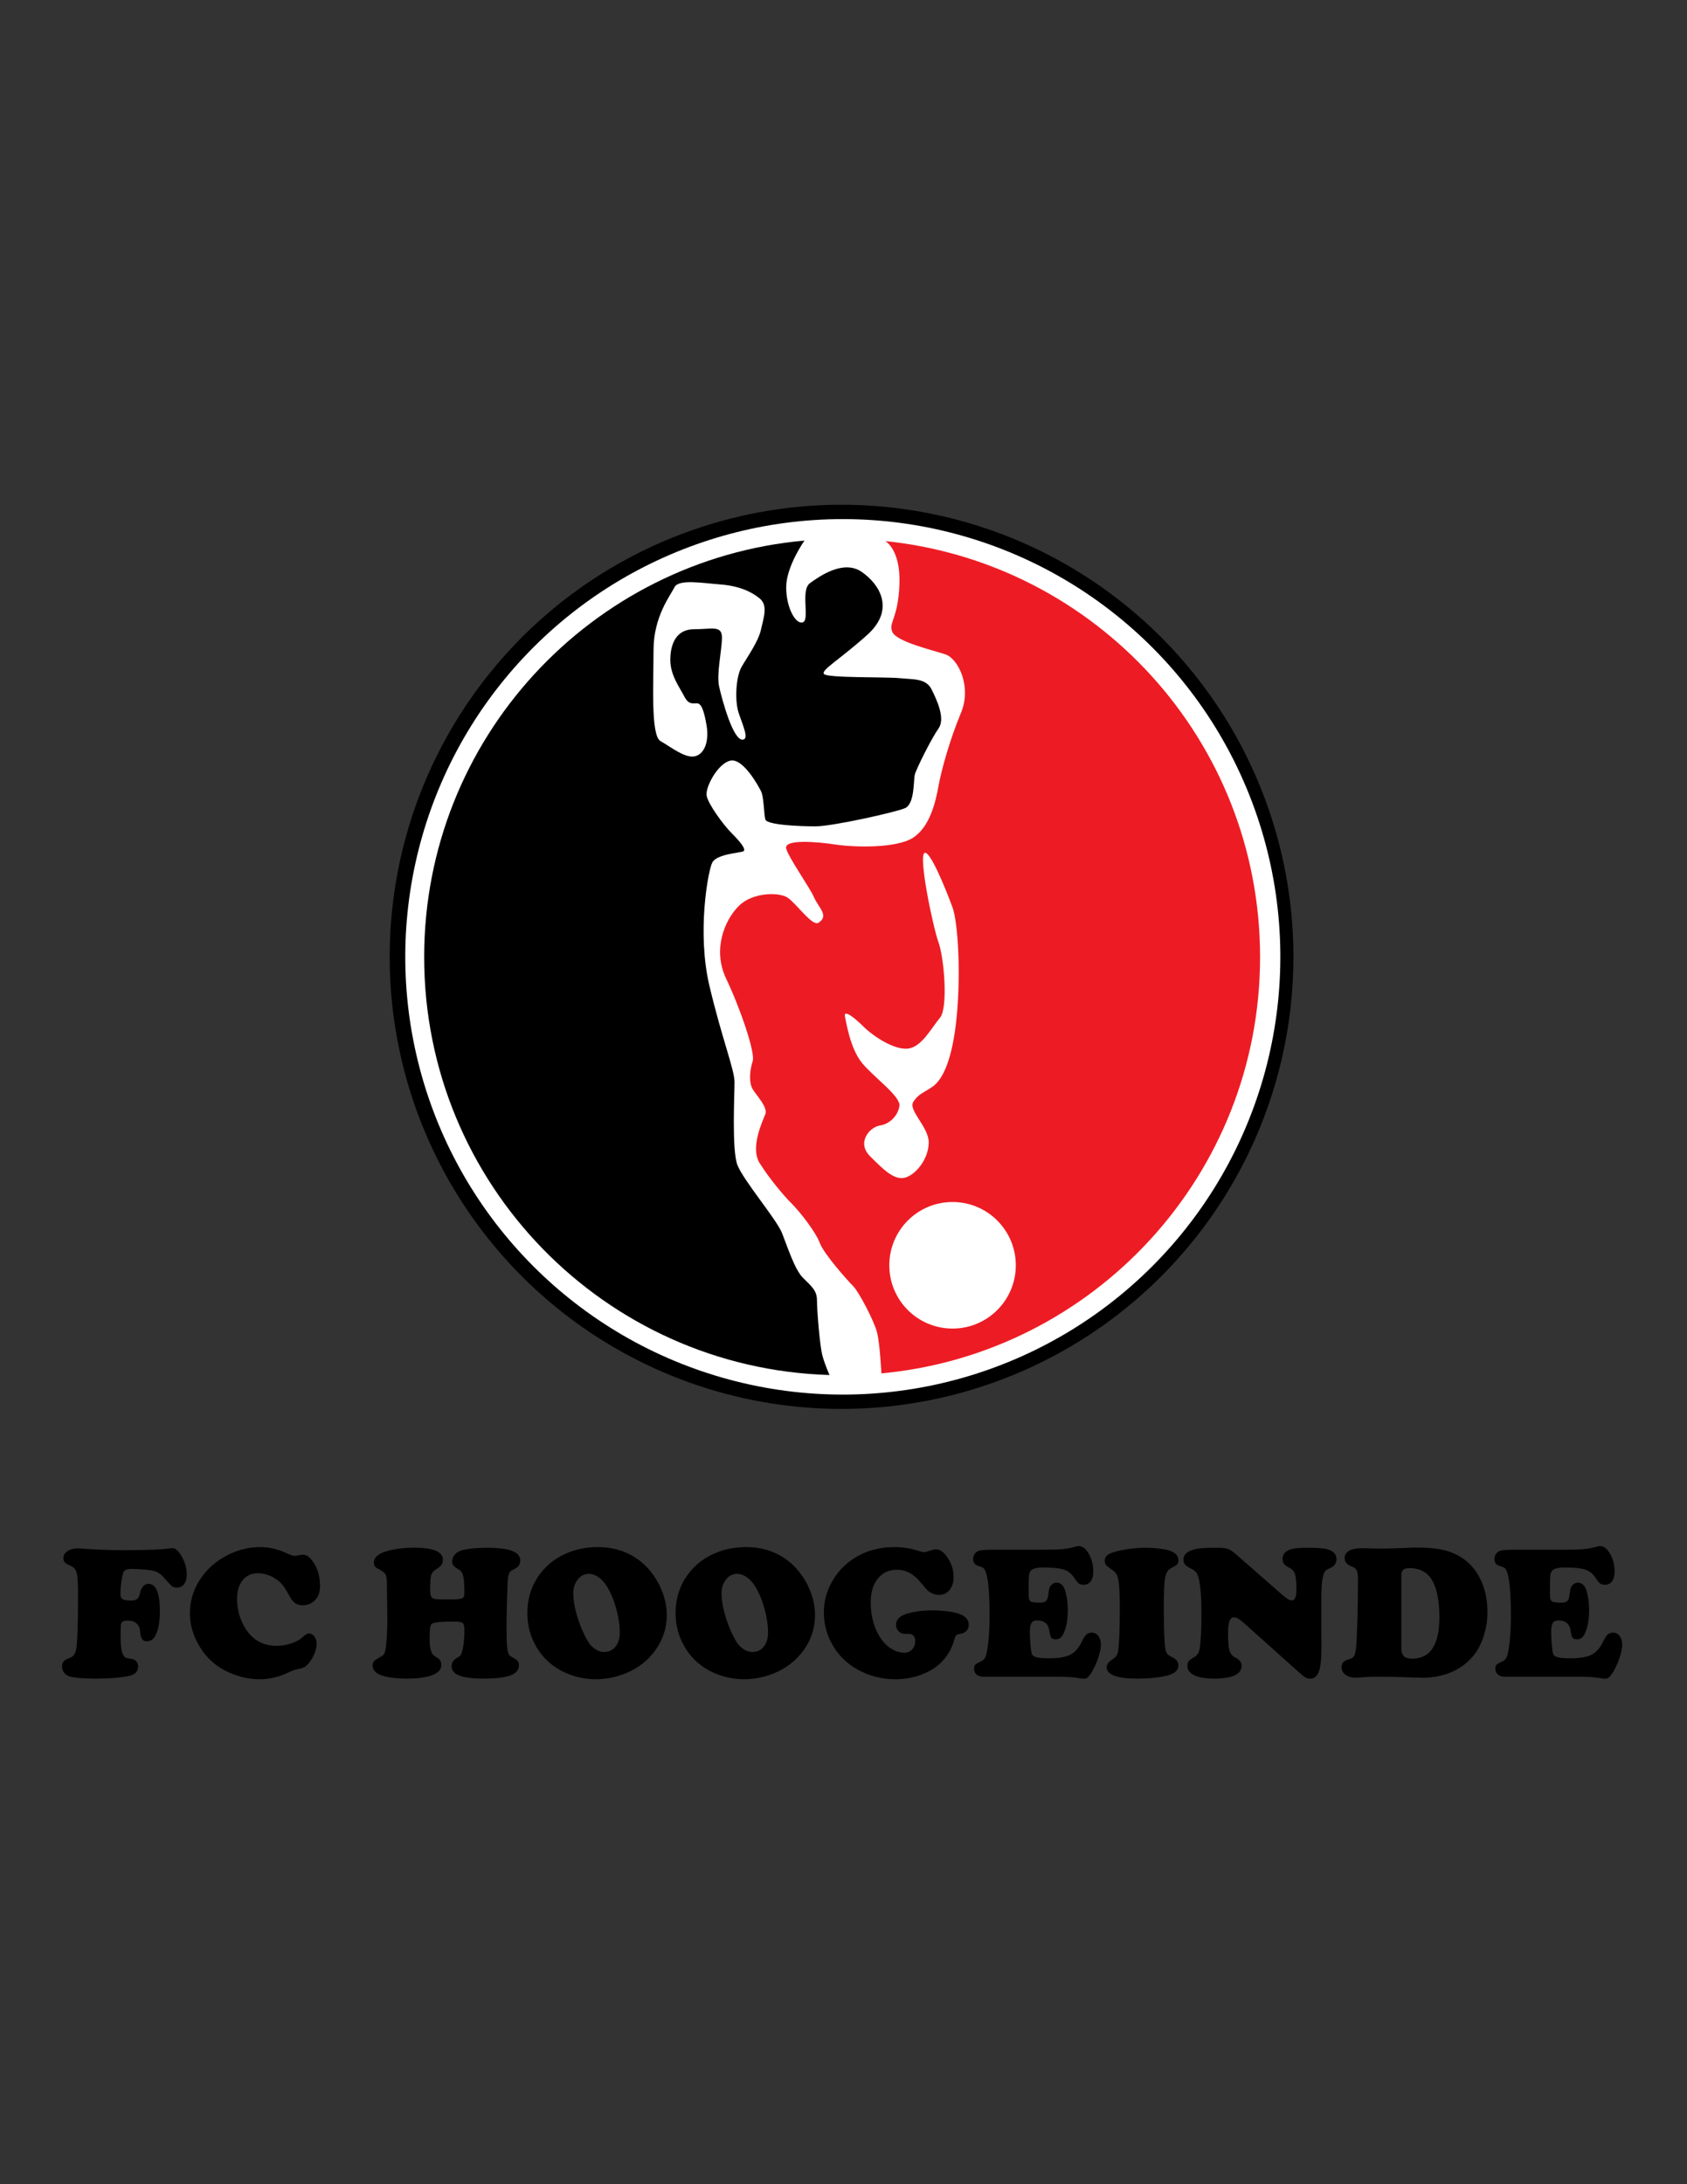 <?xml version="1.0" encoding="iso-8859-1"?>
<!-- Generator: Adobe Illustrator 24.0.1, SVG Export Plug-In . SVG Version: 6.00 Build 0)  -->
<svg version="1.1" id="Layer_1" xmlns="http://www.w3.org/2000/svg" xmlns:xlink="http://www.w3.org/1999/xlink" x="0px" y="0px"
	 viewBox="0 0 612 792" style="enable-background:new 0 0 612 792;" xml:space="preserve">
<rect x="0" y="0" width="612" height="792" fill="#333333" stroke="none"/>
<ellipse transform="matrix(0.159 -0.987 0.987 0.159 -85.81 593.299)" cx="305.5" cy="347.04" rx="163.968" ry="163.969"/>
<ellipse transform="matrix(0.229 -0.974 0.974 0.229 -102.228 565.042)" style="fill:#FFFFFF;" cx="305.501" cy="347.04" rx="158.634" ry="158.635"/>
<path d="M300.935,498.588c-81.634-2.407-147.058-69.354-147.058-151.557c0-79.133,60.639-144.111,137.97-151.019
	c0,0-6.636,9.346-6.636,16.939c0,7.602,3.57,13.687,6.095,12.666c2.548-1.002-1.013-11.656,2.548-14.183
	c3.535-2.536,12.149-8.618,18.766-4.052c6.586,4.549,12.15,13.688,2.023,22.806c-10.16,9.116-16.756,12.681-15.753,14.187
	c1.035,1.525,22.328,1.027,27.399,1.525c5.067,0.513,9.615,0,11.652,4.058c2.032,4.053,5.046,10.642,2.534,14.179
	c-2.534,3.557-8.105,14.712-8.604,16.747c-0.515,2.017,0,10.636-3.561,12.162c-3.539,1.515-26.353,6.592-32.445,6.592
	c-6.08,0-17.726-0.515-18.236-2.535c-0.52-2.026-0.52-8.119-1.523-10.149c-0.992-2.023-6.575-12.152-11.152-11.146
	c-4.567,1.023-9.115,9.632-8.608,12.665c0.5,3.046,6.082,10.649,9.109,13.678c3.06,3.056,5.58,6.082,4.076,6.607
	c-1.542,0.514-9.66,1.011-11.162,4.057c-1.523,3.051-5.581,25.338-1.017,44.611c4.557,19.255,9.114,30.41,9.114,34.968
	c0,4.559-1.012,24.326,1.002,29.909c2.063,5.579,14.23,19.76,16.241,24.839c2.019,5.079,4.562,13.175,7.597,16.218
	c3.058,3.036,5.068,4.573,5.068,8.113c0,3.543,1.015,16.724,2.028,20.276C299.423,495.296,300.935,498.588,300.935,498.588"/>
<path style="fill:#ED1C24;" d="M319.745,498.001c77.076-7.182,137.378-72.049,137.378-150.97
	c0-78.453-59.579-142.988-135.939-150.827c0,0,5.613,3.061,5.104,15.727c-0.493,12.684-4.057,13.686-2.566,17.238
	c1.564,3.555,14.739,6.591,19.265,8.123c4.578,1.507,9.656,11.651,5.591,21.285c-4.027,9.63-7.092,20.771-8.103,26.354
	c-1.002,5.583-3.035,14.707-9.12,18.753c-6.07,4.053-21.811,3.552-28.386,2.533c-6.595-1.009-18.765-2.026-17.758,1.521
	c1.046,3.553,8.643,14.202,10.156,17.75c1.523,3.545,5.569,6.597,1.523,9.128c-2.197,1.372-8.108-7.114-11.162-9.128
	c-3.025-2.033-12.676-2.033-17.739,3.036c-5.068,5.073-9.62,15.713-4.557,26.363c5.082,10.639,10.642,26.863,9.62,29.905
	c-1.015,3.045-1.512,7.603,0,10.145c1.543,2.527,5.58,6.589,4.577,9.108c-1.012,2.547-5.592,12.172-2.022,17.75
	c3.524,5.578,8.597,11.66,11.663,14.699c3.024,3.051,8.595,10.152,10.12,14.192c1.501,4.06,10.138,13.696,12.156,15.712
	c2.033,2.035,7.603,12.672,8.625,16.747C319.205,487.197,319.745,498.001,319.745,498.001"/>
<path style="fill:#FFFFFF;" d="M269.528,268.208c2.221-0.315,0-5.071-1.543-9.63c-1.521-4.566-1.013-13.175,1.035-16.736
	c2.01-3.549,6.091-9.117,7.082-13.678c1.004-4.573,2.526-8.625-0.499-11.151c-3.06-2.538-7.618-4.567-14.203-5.082
	c-6.58-0.497-15.205-2.033-16.718,1.02c-1.512,3.04-7.598,10.64-7.598,22.81c0,12.163-1.036,30.921,2.515,32.949
	c3.571,2.024,8.626,6.093,12.164,5.586c3.556-0.526,5.583-5.077,4.578-11.159c-1.022-6.085-2.058-8.115-3.557-8.115
	c-1.523,0-3.035,0.52-4.56-2.537c-1.543-3.03-5.055-7.602-5.055-13.18c0-5.563,2.019-11.141,8.594-11.141
	c6.601,0,10.141-1.526,10.141,3.035c0,4.562-2.038,13.176-1.026,17.745C261.906,253.511,265.943,268.709,269.528,268.208"/>
<path style="fill:#FFFFFF;" d="M335.402,309.273c-2.314,1.152,3.055,26.859,5.069,32.437c2.023,5.583,3.557,23.816,0.511,27.371
	c-3.045,3.55-6.596,10.654-11.673,11.158c-5.05,0.496-12.675-4.572-16.191-8.118c-3.577-3.543-7.117-6.074-6.592-3.543
	c0.511,2.527,2.013,11.66,6.09,16.729c4.018,5.064,14.178,12.157,13.668,15.717c-0.492,3.543-3.557,6.584-7.082,7.094
	c-3.561,0.502-8.634,6.084-3.561,11.14c5.063,5.074,9.125,9.121,13.17,7.61c4.063-1.53,8.102-7.114,8.102-12.666
	c0-5.582-7.604-11.667-5.562-14.708c2.028-3.046,3.541-3.046,7.105-5.583c3.528-2.533,7.093-9.628,8.616-25.333
	c1.501-15.713,0.489-33.962-1.523-39.545C343.52,323.454,337.436,308.233,335.402,309.273"/>
<path style="fill:#FFFFFF;" d="M345.552,435.851c-12.685,0-22.937,10.274-22.937,22.957c0,12.667,10.251,22.937,22.937,22.937
	c12.682,0,22.955-10.27,22.955-22.937C368.507,446.125,358.234,435.851,345.552,435.851"/>
<path d="M47.67,568.885c-1.552,0-2.508,0.394-2.868,1.181c-0.27,0.585-0.523,1.733-0.76,3.441c-0.236,1.71-0.354,3.262-0.354,4.656
	c0,0.833,0.27,1.406,0.81,1.721c0.54,0.316,1.552,0.473,3.037,0.473c0.989,0,1.721-0.18,2.193-0.54
	c0.472-0.359,0.798-0.967,0.978-1.822c0.517-2.452,1.575-3.678,3.172-3.678c2.744,0,4.117,3.285,4.117,9.852
	c0,4.162-0.597,7.221-1.789,9.178c-0.719,1.193-1.709,1.788-2.969,1.788c-1.327,0-2.092-0.888-2.294-2.666
	c-0.113-1.147-0.253-1.957-0.422-2.429c-0.168-0.473-0.489-0.922-0.961-1.35c-0.743-0.697-1.822-1.046-3.239-1.046
	c-1.012,0-1.699,0.18-2.058,0.54c-0.36,0.36-0.518,1.046-0.472,2.058c0,0.181-0.011,1.227-0.034,3.138
	c0,3.892,0.405,6.265,1.215,7.119c0.27,0.337,0.545,0.557,0.826,0.658c0.281,0.102,1.018,0.243,2.21,0.422
	c0.584,0.091,1.08,0.393,1.485,0.911c0.405,0.518,0.607,1.113,0.607,1.788c0,1.733-1.012,2.846-3.037,3.341
	c-2.925,0.697-7.03,1.046-12.315,1.046c-4.634,0-7.828-0.27-9.582-0.81c-0.788-0.247-1.429-0.696-1.923-1.35
	c-0.495-0.652-0.742-1.371-0.742-2.159c0-0.99,0.36-1.788,1.08-2.396c0.18-0.135,0.798-0.416,1.856-0.844
	c1.259-0.494,2.013-1.641,2.261-3.441c0.405-2.767,0.607-9.076,0.607-18.929c0-4.252-0.146-7.006-0.438-8.267
	c-0.293-1.259-1.001-2.136-2.126-2.632c-1.125-0.494-1.862-0.927-2.21-1.299c-0.349-0.37-0.523-0.904-0.523-1.602
	c0-0.989,0.483-1.816,1.451-2.48c0.967-0.663,2.159-0.996,3.577-0.996c0.899,0,2.215,0.068,3.948,0.203
	c3.666,0.292,8.053,0.438,13.159,0.438c8.165,0,13.665-0.224,16.5-0.675c0.382-0.044,0.675-0.067,0.877-0.067
	c0.787,0,1.541,0.451,2.26,1.35c1.98,2.519,2.969,5.31,2.969,8.368c0,1.396-0.326,2.508-0.978,3.34
	c-0.653,0.832-1.508,1.249-2.564,1.249c-0.788,0-1.384-0.157-1.789-0.472c-0.405-0.315-1.44-1.417-3.104-3.307
	c-1.012-1.169-2.233-1.934-3.661-2.294C54.221,569.234,51.562,568.997,47.67,568.885z"/>
<path d="M94.334,560.989c3.284,0,6.456,0.72,9.515,2.159c1.44,0.675,2.44,1.012,3.003,1.012c0.405,0,1.057-0.101,1.957-0.303
	c0.292-0.068,0.618-0.102,0.978-0.102c1.17,0,2.194,0.54,3.071,1.62c2.159,2.609,3.239,5.849,3.239,9.717
	c0,2.722-0.934,4.713-2.801,5.972c-1.012,0.675-2.148,1.012-3.407,1.012c-1.147,0-2.082-0.247-2.801-0.742
	c-0.719-0.494-1.417-1.372-2.092-2.632c-0.968-1.776-1.754-3.054-2.362-3.829c-0.607-0.777-1.35-1.479-2.227-2.109
	c-2.182-1.529-4.465-2.294-6.849-2.294c-2.317,0-4.157,0.838-5.518,2.514c-1.361,1.676-2.04,3.919-2.04,6.731
	c0,3.869,0.978,7.412,2.935,10.628c2.655,4.296,6.456,6.444,11.404,6.444c1.822,0,3.627-0.304,5.415-0.911
	c1.788-0.607,3.178-1.394,4.167-2.362c0.854-0.81,1.552-1.214,2.092-1.214c0.787,0,1.462,0.366,2.024,1.096
	c0.563,0.732,0.844,1.615,0.844,2.649c0,1.305-0.394,2.767-1.182,4.386c-0.787,1.62-1.731,2.89-2.834,3.813
	c-0.473,0.383-1.451,0.72-2.935,1.012c-0.855,0.157-1.991,0.574-3.408,1.249c-3.33,1.597-6.793,2.396-10.392,2.396
	c-3.756,0-7.502-0.843-11.235-2.53c-4.342-1.957-7.772-4.96-10.292-9.009c-2.474-3.937-3.711-8.053-3.711-12.349
	c0-4.994,1.552-9.549,4.656-13.665c2.699-3.577,6.22-6.31,10.561-8.199C87.417,561.709,90.824,560.989,94.334,560.989z"/>
<path d="M150.141,561.192c7.018,0,10.527,1.451,10.527,4.353c0,0.788-0.18,1.428-0.54,1.923c-0.36,0.495-1.045,1.046-2.058,1.653
	c-0.877,0.54-1.434,1.248-1.671,2.126c-0.236,0.877-0.354,2.654-0.354,5.331c0,1.574,0.292,2.542,0.877,2.901
	c0.337,0.225,0.849,0.36,1.535,0.405c0.687,0.046,2.3,0.068,4.842,0.068c2.317,0,3.756-0.123,4.318-0.371
	c0.563-0.247,0.844-0.866,0.844-1.856c0-2.969-0.135-5.039-0.405-6.208c-0.27-1.17-0.799-1.968-1.586-2.396
	c-0.989-0.562-1.643-1.04-1.957-1.434c-0.314-0.393-0.472-0.916-0.472-1.569c0-0.922,0.349-1.759,1.046-2.513
	c0.697-0.754,1.608-1.266,2.732-1.536c2.339-0.562,5.275-0.843,8.807-0.843c4.138,0,7.192,0.377,9.16,1.13
	c1.968,0.754,2.952,1.93,2.952,3.526c0,1.35-0.698,2.362-2.092,3.037c-0.877,0.405-1.45,0.792-1.72,1.164
	c-0.269,0.371-0.483,1.063-0.642,2.075c-0.09,0.563-0.202,3.06-0.337,7.491c-0.135,4.432-0.202,7.951-0.202,10.56
	c0,4.567,0.169,7.468,0.506,8.705c0.18,0.675,0.382,1.125,0.607,1.35c0.224,0.225,0.934,0.675,2.125,1.35
	c0.854,0.472,1.282,1.192,1.282,2.159c0,1.709-1.018,2.953-3.054,3.728c-2.036,0.777-5.337,1.165-9.903,1.165
	c-4.004,0-6.962-0.394-8.873-1.181c-1.733-0.72-2.599-1.833-2.599-3.34c0-1.282,0.663-2.283,1.991-3.003
	c0.652-0.36,1.096-0.72,1.333-1.08c0.236-0.36,0.467-1.023,0.692-1.991c0.405-1.89,0.607-4.206,0.607-6.951
	c0-1.417-0.208-2.294-0.625-2.632c-0.416-0.337-1.501-0.506-3.256-0.506c-4.026,0-6.59,0.225-7.693,0.675
	c-0.449,0.18-0.73,0.708-0.843,1.585c-0.135,1.08-0.203,2.408-0.203,3.982c0,2.564,0.359,4.409,1.08,5.534
	c0.247,0.36,0.832,0.821,1.754,1.383c0.945,0.54,1.417,1.429,1.417,2.666c0,1.575-1.091,2.778-3.273,3.61
	c-2.182,0.832-5.297,1.248-9.346,1.248c-3.689,0-6.704-0.383-9.043-1.147c-1.012-0.337-1.806-0.815-2.379-1.434
	c-0.574-0.618-0.86-1.299-0.86-2.041c0-0.742,0.179-1.316,0.54-1.721c0.359-0.405,1.147-0.922,2.362-1.552
	c0.629-0.314,1.074-0.719,1.332-1.215c0.259-0.494,0.455-1.327,0.59-2.496c0.337-2.632,0.507-6.073,0.507-10.325
	c0-0.787-0.012-1.721-0.035-2.8c-0.09-5.399-0.135-8.481-0.135-9.245c0.023-1.934-0.141-3.21-0.49-3.83
	c-0.349-0.618-1.265-1.298-2.749-2.041c-0.989-0.472-1.484-1.181-1.484-2.125c0-2.271,2.204-3.847,6.613-4.724
	C144.81,561.451,147.441,561.192,150.141,561.192z"/>
<path d="M216.947,560.989c5.781,0,10.831,1.653,15.15,4.96c2.923,2.272,5.296,5.219,7.119,8.84c1.777,3.6,2.666,7.199,2.666,10.797
	c0,5.309-1.754,10.055-5.264,14.238c-2.969,3.555-6.85,6.107-11.641,7.659c-2.946,0.945-5.904,1.417-8.873,1.417
	c-3.893,0-7.615-0.81-11.169-2.429c-4.296-1.957-7.659-4.914-10.088-8.874c-2.362-3.823-3.544-8.042-3.544-12.652
	c0-5.354,1.519-10.077,4.556-14.171c2.699-3.644,6.332-6.321,10.898-8.03C209.817,561.574,213.213,560.989,216.947,560.989z
	 M213.743,570.673c-1.89,0-3.386,0.844-4.488,2.53c-0.854,1.26-1.282,2.756-1.282,4.488c0,2.542,0.517,5.483,1.552,8.823
	c1.035,3.341,2.339,6.305,3.914,8.891c0.697,1.102,1.558,1.979,2.581,2.632c1.024,0.652,2.063,0.979,3.122,0.979
	c1.708,0,3.087-0.641,4.132-1.923c1.046-1.282,1.569-2.969,1.569-5.061c0-2.722-0.438-5.657-1.315-8.806
	c-0.877-3.149-2.014-5.837-3.408-8.065c-0.855-1.372-1.845-2.452-2.969-3.239C216.025,571.134,214.89,570.719,213.743,570.673z"/>
<path d="M270.73,560.989c5.78,0,10.831,1.653,15.15,4.96c2.924,2.272,5.297,5.219,7.119,8.84c1.777,3.6,2.666,7.199,2.666,10.797
	c0,5.309-1.755,10.055-5.264,14.238c-2.969,3.555-6.85,6.107-11.641,7.659c-2.946,0.945-5.904,1.417-8.873,1.417
	c-3.893,0-7.615-0.81-11.169-2.429c-4.296-1.957-7.659-4.914-10.088-8.874c-2.362-3.823-3.543-8.042-3.543-12.652
	c0-5.354,1.519-10.077,4.556-14.171c2.699-3.644,6.332-6.321,10.897-8.03C263.6,561.574,266.996,560.989,270.73,560.989z
	 M267.525,570.673c-1.89,0-3.386,0.844-4.488,2.53c-0.854,1.26-1.282,2.756-1.282,4.488c0,2.542,0.517,5.483,1.552,8.823
	c1.035,3.341,2.339,6.305,3.914,8.891c0.698,1.102,1.558,1.979,2.581,2.632c1.024,0.652,2.064,0.979,3.122,0.979
	c1.708,0,3.087-0.641,4.132-1.923c1.046-1.282,1.569-2.969,1.569-5.061c0-2.722-0.438-5.657-1.315-8.806
	c-0.878-3.149-2.014-5.837-3.409-8.065c-0.854-1.372-1.845-2.452-2.969-3.239C269.808,571.134,268.672,570.719,267.525,570.673z"/>
<path d="M324.547,560.989c2.946,0,5.725,0.417,8.333,1.248c1.17,0.383,1.968,0.573,2.396,0.573c0.45,0,1.395-0.258,2.834-0.776
	c0.472-0.157,0.955-0.236,1.45-0.236c1.259,0,2.463,0.743,3.611,2.227c1.844,2.384,2.767,4.994,2.767,7.828
	c0,1.935-0.489,3.498-1.469,4.69c-0.978,1.193-2.266,1.788-3.862,1.788c-1.305,0-2.587-0.473-3.846-1.417
	c-0.383-0.292-1.316-1.35-2.801-3.172c-2.474-3.037-5.319-4.555-8.536-4.555c-2.925,0-5.247,1.068-6.968,3.205
	c-1.721,2.137-2.581,5.016-2.581,8.638c0,5.376,1.373,9.954,4.116,13.732c1.035,1.373,2.272,2.469,3.711,3.29
	c1.44,0.822,2.869,1.232,4.286,1.232c1.169,0,2.131-0.388,2.885-1.164c0.754-0.775,1.13-1.771,1.13-2.986
	c0-1.08-0.314-1.844-0.945-2.294c-0.247-0.18-0.478-0.287-0.692-0.321c-0.214-0.033-0.86-0.05-1.939-0.05
	c-0.968,0-1.772-0.309-2.413-0.927c-0.642-0.619-0.961-1.401-0.961-2.346c0-1.867,1.237-3.194,3.711-3.981
	c2.722-0.854,5.859-1.282,9.414-1.282c3.801,0,6.995,0.394,9.582,1.181c2.451,0.765,3.677,2.148,3.677,4.15
	c0,0.81-0.281,1.513-0.843,2.108c-0.563,0.596-1.293,0.95-2.194,1.063c-0.787,0.113-1.299,0.287-1.535,0.523
	c-0.237,0.235-0.478,0.815-0.725,1.737c-0.968,3.576-2.857,6.568-5.668,8.975c-1.936,1.642-4.269,2.924-7.002,3.846
	c-2.732,0.922-5.607,1.383-8.621,1.383c-4.926,0-9.447-1.135-13.564-3.408c-4.229-2.316-7.446-5.555-9.65-9.717
	c-1.845-3.463-2.767-7.209-2.767-11.236c0-4.071,1.103-7.94,3.307-11.607c2.339-3.936,5.612-6.973,9.819-9.11
	C315.661,561.934,319.845,560.989,324.547,560.989z"/>
<path d="M360.447,561.934h17.342c3.509,0,6.068-0.073,7.676-0.219c1.608-0.146,3.178-0.444,4.707-0.894
	c0.473-0.135,0.844-0.202,1.114-0.202c1.169,0,2.204,0.63,3.104,1.89c1.485,2.047,2.227,4.521,2.227,7.423
	c0,1.463-0.31,2.614-0.929,3.458c-0.619,0.843-1.468,1.265-2.547,1.265c-0.742,0-1.321-0.152-1.737-0.455
	c-0.416-0.305-0.973-0.984-1.67-2.042c-0.99-1.506-2.244-2.514-3.763-3.02c-1.518-0.506-4.009-0.759-7.474-0.759
	c-2.587,0-4.161,0.461-4.724,1.383c-0.293,0.495-0.466,1.159-0.522,1.991c-0.056,0.833-0.085,2.958-0.085,6.377
	c0,1.35,0.226,2.188,0.675,2.514c0.45,0.326,1.631,0.489,3.544,0.489c0.945,0,1.63-0.197,2.058-0.59
	c0.428-0.393,0.698-1.097,0.81-2.109c0.158-1.304,0.32-2.198,0.489-2.682c0.168-0.484,0.478-0.906,0.928-1.266
	c0.472-0.405,1.023-0.607,1.654-0.607c0.922,0,1.709,0.438,2.362,1.316c0.472,0.653,0.871,1.805,1.198,3.458
	c0.326,1.653,0.489,3.38,0.489,5.179c0,3.555-0.551,6.467-1.654,8.739c-0.608,1.237-1.529,1.856-2.767,1.856
	c-0.765,0-1.294-0.197-1.586-0.59c-0.293-0.393-0.518-1.209-0.675-2.446c-0.337-2.542-1.822-3.813-4.454-3.813
	c-1.012,0-1.704,0.321-2.076,0.961c-0.371,0.642-0.556,1.828-0.556,3.56c0,1.058,0.072,2.424,0.218,4.1
	c0.147,1.676,0.299,2.784,0.457,3.323c0.18,0.675,0.736,1.142,1.67,1.401c0.933,0.258,2.491,0.388,4.673,0.388
	c3.374,0,5.916-0.433,7.625-1.299c1.709-0.865,3.104-2.434,4.184-4.706c0.629-1.304,1.198-2.181,1.703-2.632
	c0.507-0.45,1.165-0.675,1.974-0.675c0.945,0,1.726,0.411,2.345,1.232c0.619,0.821,0.929,1.851,0.929,3.087
	c0,1.35-0.349,3.037-1.046,5.061c-0.698,2.024-1.552,3.825-2.565,5.398c-0.517,0.765-0.945,1.276-1.282,1.535
	c-0.337,0.258-0.765,0.388-1.282,0.388c-0.428,0-1.045-0.068-1.855-0.203c-1.44-0.27-3.364-0.438-5.77-0.506h-28.612
	c-1.147,0-2.036-0.253-2.665-0.76c-0.63-0.505-0.945-1.219-0.945-2.142c0-0.652,0.135-1.125,0.405-1.417
	c0.27-0.292,0.887-0.663,1.855-1.114c0.675-0.292,1.176-0.652,1.501-1.08c0.326-0.427,0.579-1.057,0.76-1.89
	c0.742-3.396,1.113-7.974,1.113-13.732c0-8.682-0.54-14.16-1.62-16.432c-0.225-0.45-0.472-0.765-0.742-0.945
	c-0.27-0.18-0.832-0.392-1.687-0.641c-1.282-0.382-1.923-1.236-1.923-2.564c0-0.72,0.213-1.361,0.641-1.923
	c0.428-0.562,0.989-0.933,1.687-1.113C356.229,562.035,357.927,561.934,360.447,561.934z"/>
<path d="M415.647,561.226c2.564,0,4.982,0.225,7.253,0.675c3.06,0.608,4.589,1.901,4.589,3.88c0,0.653-0.152,1.142-0.455,1.468
	c-0.304,0.326-1.074,0.804-2.311,1.434c-1.035,0.518-1.716,1.653-2.042,3.408c-0.326,1.754-0.488,5.174-0.488,10.257
	c0,8.593,0.213,13.913,0.641,15.959c0.158,0.652,0.399,1.153,0.725,1.501c0.326,0.35,0.895,0.726,1.704,1.131
	c1.485,0.675,2.227,1.653,2.227,2.935c0,1.8-1.373,3.037-4.116,3.711c-2.969,0.72-6.602,1.08-10.898,1.08
	c-7.333,0-11-1.394-11-4.184c0-1.012,0.72-1.957,2.16-2.834c1.101-0.675,1.754-1.597,1.957-2.767c0.426-2.564,0.64-8.007,0.64-16.33
	c0-5.758-0.293-9.448-0.877-11.067c-0.315-0.922-1.068-1.754-2.26-2.497c-0.923-0.607-1.542-1.113-1.856-1.519
	c-0.315-0.405-0.472-0.922-0.472-1.552c0-0.967,0.467-1.738,1.4-2.311c0.934-0.574,2.581-1.085,4.943-1.536
	C409.921,561.507,412.767,561.226,415.647,561.226z"/>
<path d="M448.341,563.554l16.803,14.711c1.575,1.372,2.71,2.058,3.408,2.058c1.169,0,1.754-1.248,1.754-3.745
	c0-2.834-0.169-4.769-0.506-5.804c-0.337-1.034-1.045-1.81-2.126-2.328c-0.877-0.426-1.496-0.882-1.856-1.367
	c-0.36-0.483-0.54-1.107-0.54-1.872c0-1.89,1.294-3.104,3.881-3.644c1.057-0.224,2.902-0.337,5.533-0.337
	c3.396,0,5.747,0.202,7.051,0.607c2.069,0.63,3.105,1.822,3.105,3.576c0,1.463-0.843,2.564-2.53,3.307
	c-0.675,0.293-1.137,0.551-1.384,0.776c-0.247,0.225-0.461,0.563-0.641,1.012c-0.607,1.485-0.923,4.297-0.945,8.435v11
	c0,1.687,0.01,3.993,0.033,6.917c0.023,3.96-0.214,6.816-0.708,8.57c-0.607,2.182-1.71,3.273-3.307,3.273
	c-0.697,0-1.299-0.147-1.806-0.439c-0.506-0.292-1.344-0.966-2.513-2.024l-20.009-17.916c-1.394-1.26-2.553-1.89-3.475-1.89
	c-1.372,0-2.059,1.901-2.059,5.702c0,3.127,0.174,5.264,0.523,6.411c0.349,1.147,1.064,1.991,2.144,2.531
	c1.506,0.742,2.26,1.71,2.26,2.902c0,3.127-3.363,4.69-10.088,4.69c-3.037,0-5.394-0.4-7.07-1.198
	c-1.675-0.798-2.513-1.928-2.513-3.391c0-0.764,0.157-1.338,0.472-1.721c0.315-0.383,1.023-0.9,2.125-1.552
	c1.057-0.629,1.698-1.743,1.924-3.34c0.382-2.902,0.573-7.074,0.573-12.517c0-5.804-0.337-10.033-1.012-12.687
	c-0.247-0.967-0.563-1.687-0.945-2.16c-0.382-0.472-1.012-0.922-1.889-1.35c-1.013-0.495-1.716-0.979-2.109-1.451
	c-0.394-0.473-0.59-1.046-0.59-1.721c0-2.16,1.856-3.52,5.568-4.083c1.259-0.179,3.463-0.27,6.613-0.27
	c1.799,0,3.109,0.141,3.93,0.422C446.243,561.929,447.217,562.563,448.341,563.554z"/>
<path d="M501.281,607.99h-2.429c-1.418,0-3.004,0.067-4.758,0.202c-1.103,0.089-1.867,0.135-2.294,0.135
	c-1.507,0-2.732-0.349-3.677-1.046c-0.945-0.697-1.418-1.607-1.418-2.733c0-0.787,0.207-1.4,0.624-1.839
	c0.417-0.438,1.097-0.793,2.042-1.063c0.9-0.224,1.507-0.59,1.822-1.097c0.314-0.505,0.563-1.489,0.742-2.952
	c0.18-1.687,0.343-4.971,0.489-9.852c0.147-4.88,0.22-9.729,0.22-14.542c0-1.889-0.147-3.149-0.439-3.779
	c-0.293-0.629-0.978-1.135-2.058-1.518c-1.552-0.584-2.329-1.586-2.329-3.003c0-1.102,0.534-1.962,1.603-2.581
	c1.068-0.619,2.559-0.928,4.471-0.928c0.63,0,1.373,0.012,2.227,0.034c1.89,0.067,3.262,0.102,4.117,0.102
	c3.216,0,6.85-0.102,10.898-0.304c0.854-0.045,1.923-0.067,3.205-0.067c5.151,0,9.222,0.585,12.214,1.754
	c4.454,1.754,7.805,4.702,10.055,8.84c2.002,3.644,3.004,7.986,3.004,13.024c0,2.542-0.372,5.09-1.114,7.643
	c-0.742,2.553-1.743,4.763-3.002,6.63c-2.61,3.779-6.208,6.433-10.797,7.963c-2.699,0.899-5.579,1.35-8.638,1.35l-4.083-0.135
	l-3.509-0.101C505.745,608.035,503.35,607.99,501.281,607.99z M508.366,571.415v26.115c0,1.417,0.303,2.424,0.911,3.02
	c0.607,0.597,1.62,0.894,3.037,0.894c6.568,0,9.852-4.994,9.852-14.981c0-5.51-0.765-9.785-2.294-12.821
	c-1.687-3.351-4.544-5.027-8.57-5.027c-1.08,0-1.839,0.214-2.277,0.641C508.585,569.683,508.366,570.403,508.366,571.415z"/>
<path d="M549.563,561.934h17.343c3.509,0,6.068-0.073,7.676-0.219c1.608-0.146,3.177-0.444,4.708-0.894
	c0.473-0.135,0.843-0.202,1.113-0.202c1.17,0,2.204,0.63,3.104,1.89c1.484,2.047,2.227,4.521,2.227,7.423
	c0,1.463-0.309,2.614-0.928,3.458c-0.619,0.843-1.468,1.265-2.547,1.265c-0.742,0-1.322-0.152-1.738-0.455
	c-0.417-0.305-0.972-0.984-1.67-2.042c-0.989-1.506-2.244-2.514-3.762-3.02c-1.519-0.506-4.01-0.759-7.474-0.759
	c-2.587,0-4.162,0.461-4.724,1.383c-0.293,0.495-0.468,1.159-0.524,1.991c-0.056,0.833-0.083,2.958-0.083,6.377
	c0,1.35,0.224,2.188,0.675,2.514c0.449,0.326,1.629,0.489,3.542,0.489c0.945,0,1.631-0.197,2.059-0.59
	c0.427-0.393,0.697-1.097,0.81-2.109c0.157-1.304,0.32-2.198,0.488-2.682c0.169-0.484,0.478-0.906,0.929-1.266
	c0.472-0.405,1.023-0.607,1.653-0.607c0.922,0,1.71,0.438,2.362,1.316c0.472,0.653,0.872,1.805,1.197,3.458
	c0.326,1.653,0.49,3.38,0.49,5.179c0,3.555-0.551,6.467-1.653,8.739c-0.607,1.237-1.53,1.856-2.767,1.856
	c-0.765,0-1.293-0.197-1.586-0.59c-0.293-0.393-0.517-1.209-0.675-2.446c-0.337-2.542-1.822-3.813-4.454-3.813
	c-1.012,0-1.704,0.321-2.075,0.961c-0.372,0.642-0.557,1.828-0.557,3.56c0,1.058,0.073,2.424,0.219,4.1
	c0.146,1.676,0.297,2.784,0.456,3.323c0.179,0.675,0.736,1.142,1.669,1.401c0.934,0.258,2.491,0.388,4.674,0.388
	c3.374,0,5.915-0.433,7.625-1.299c1.71-0.865,3.104-2.434,4.184-4.706c0.63-1.304,1.198-2.181,1.704-2.632
	c0.505-0.45,1.165-0.675,1.974-0.675c0.945,0,1.726,0.411,2.345,1.232c0.619,0.821,0.928,1.851,0.928,3.087
	c0,1.35-0.349,3.037-1.045,5.061c-0.698,2.024-1.552,3.825-2.565,5.398c-0.518,0.765-0.945,1.276-1.282,1.535
	c-0.337,0.258-0.765,0.388-1.282,0.388c-0.428,0-1.047-0.068-1.857-0.203c-1.44-0.27-3.363-0.438-5.769-0.506h-28.612
	c-1.147,0-2.036-0.253-2.666-0.76c-0.63-0.505-0.945-1.219-0.945-2.142c0-0.652,0.135-1.125,0.405-1.417
	c0.27-0.292,0.889-0.663,1.857-1.114c0.675-0.292,1.175-0.652,1.5-1.08c0.326-0.427,0.58-1.057,0.76-1.89
	c0.742-3.396,1.114-7.974,1.114-13.732c0-8.682-0.54-14.16-1.62-16.432c-0.225-0.45-0.472-0.765-0.742-0.945
	c-0.27-0.18-0.833-0.392-1.687-0.641c-1.282-0.382-1.924-1.236-1.924-2.564c0-0.72,0.214-1.361,0.642-1.923
	c0.427-0.562,0.989-0.933,1.687-1.113C545.346,562.035,547.043,561.934,549.563,561.934z"/>
</svg>
